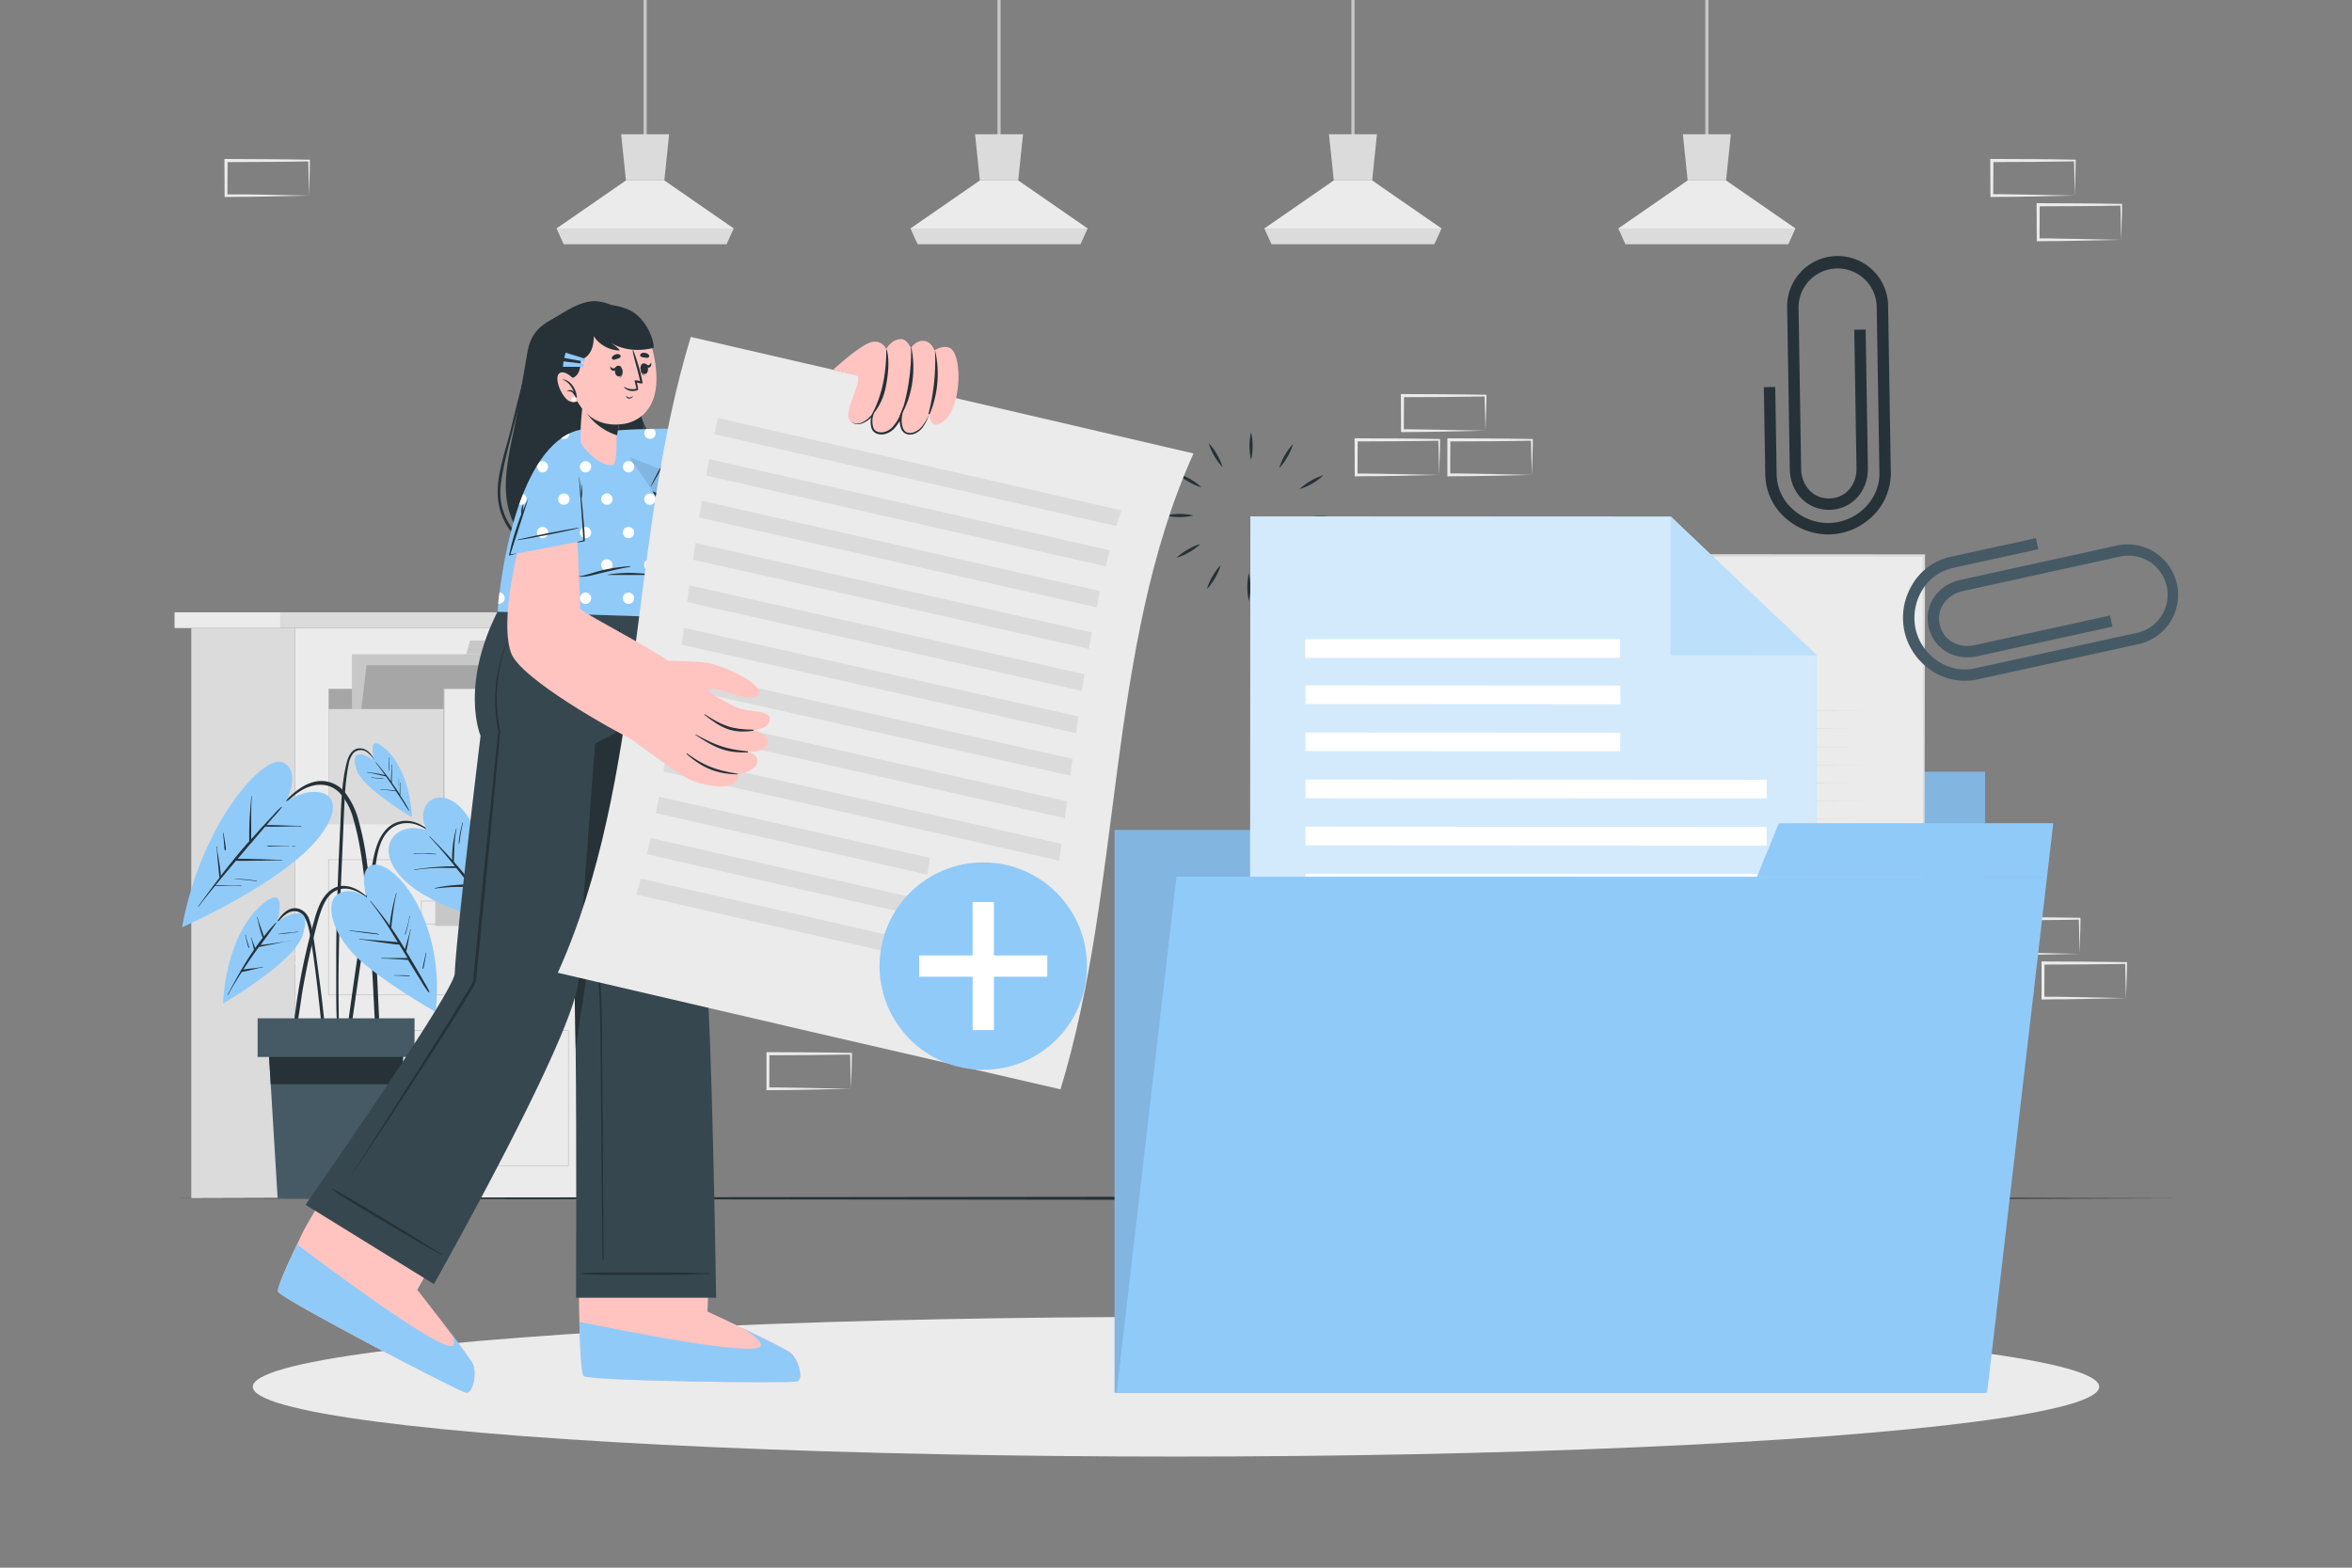 <svg xmlns="http://www.w3.org/2000/svg" viewBox="0 0 750 500"><rect x="0" y="0" width="750" height="500" fill="#808080" stroke="none"/><g id="freepik--background-complete--inject-12"><path d="M663.16,304.22,650,304.5l-6.66.11c-2.22.05-4.46,0-6.69.06h-.44v-.45L636.18,293v-.5h.5l13.24.06c4.41,0,8.83.11,13.24.16h.27V293c0,1.9-.08,3.79-.13,5.66Zm0,0-.14-5.65c0-1.86-.11-3.7-.13-5.54l.27.28c-4.41.05-8.83.16-13.24.16l-13.24.06.5-.5-.06,11.19-.44-.44c2.18,0,4.36,0,6.54.05l6.58.12Z" style="fill:#ebebeb"></path><path d="M648.39,318.33l-13.13.28-6.66.11c-2.22,0-4.46,0-6.69.06h-.45v-.45l-.05-11.19v-.5h.5l13.24.07c4.41,0,8.82.11,13.24.16h.27v.27c0,1.9-.09,3.79-.13,5.66Zm0,0-.14-5.65c0-1.86-.12-3.7-.14-5.54l.28.28c-4.42.05-8.83.16-13.24.16l-13.24.06.5-.5-.06,11.19-.44-.44c2.18,0,4.35,0,6.54.05l6.58.12Z" style="fill:#ebebeb"></path><path d="M113.32,304.22l-13.12.28-6.66.11c-2.23.05-4.47,0-6.7.06H86.4v-.45L86.34,293v-.5h.5l13.24.06c4.41,0,8.83.11,13.24.16h.28V293c0,1.9-.08,3.79-.13,5.66Zm0,0-.14-5.65c-.05-1.86-.11-3.7-.13-5.54l.27.28c-4.41.05-8.83.16-13.24.16l-13.24.06.5-.5,0,11.19-.45-.44c2.18,0,4.36,0,6.55.05L100,304Z" style="fill:#ebebeb"></path><path d="M98.55,318.33l-13.13.28-6.66.11c-2.22,0-4.46,0-6.69.06h-.44v-.45l-.05-11.19v-.5h.5l13.24.07c4.41,0,8.83.11,13.24.16h.28v.27c0,1.9-.08,3.79-.13,5.66Zm0,0-.14-5.65c0-1.86-.11-3.7-.13-5.54l.27.28c-4.41.05-8.83.16-13.24.16l-13.24.06.5-.5-.06,11.19-.44-.44c2.18,0,4.36,0,6.54.05l6.58.12Z" style="fill:#ebebeb"></path><path d="M677.93,318.33l-13.12.28-6.66.11c-2.23,0-4.47,0-6.7.06H651v-.45l0-11.19v-.5h.5l13.24.07c4.41,0,8.83.11,13.24.16h.28v.27c0,1.9-.08,3.79-.13,5.66Zm0,0-.14-5.65c0-1.86-.11-3.7-.13-5.54l.27.28c-4.41.05-8.83.16-13.24.16l-13.24.06.5-.5-.05,11.19-.45-.44c2.18,0,4.36,0,6.55.05l6.58.12Z" style="fill:#ebebeb"></path><path d="M473.69,137.37l-13.13.28-6.66.11c-2.22.05-4.46,0-6.69.06h-.45v-.45l-.05-11.19v-.5h.5l13.24.06c4.41,0,8.83.12,13.24.17H474v.27c0,1.9-.08,3.79-.13,5.65Zm0,0-.14-5.65c-.05-1.87-.12-3.71-.13-5.54l.27.27c-4.41,0-8.83.16-13.24.17l-13.24.06.5-.5-.06,11.19-.44-.45c2.18,0,4.36,0,6.54.06l6.58.11Z" style="fill:#ebebeb"></path><path d="M458.92,151.48l-13.13.28-6.66.11c-2.22,0-4.46,0-6.69.06H432v-.45l-.05-11.19v-.5h.51l13.24.06c4.41,0,8.82.12,13.24.17h.27v.27c0,1.9-.09,3.79-.13,5.65Zm0,0-.14-5.65c0-1.87-.12-3.71-.14-5.54l.28.27c-4.42.05-8.83.16-13.24.17l-13.24.06.5-.5-.06,11.19-.44-.45c2.18,0,4.35,0,6.54.06l6.58.11Z" style="fill:#ebebeb"></path><path d="M488.46,151.48l-13.12.28-6.67.11c-2.22,0-4.46,0-6.69.06h-.44v-.45l0-11.19v-.5h.5l13.24.06c4.41,0,8.83.12,13.24.17h.28v.27c0,1.9-.08,3.79-.13,5.65Zm0,0-.14-5.65c-.05-1.87-.11-3.71-.13-5.54l.27.27c-4.41.05-8.83.16-13.24.17l-13.24.06.5-.5-.05,11.19L462,151c2.18,0,4.36,0,6.55.06l6.57.11Z" style="fill:#ebebeb"></path><path d="M149.67,245.11l-13.13.28-6.66.11c-2.22,0-4.46,0-6.69.05h-.45v-.45l0-11.19v-.5h.5l13.24.06c4.41,0,8.82.11,13.24.16h.27v.27c0,1.9-.09,3.78-.13,5.65Zm0,0-.14-5.66c-.05-1.86-.12-3.7-.14-5.53l.28.27c-4.42.05-8.83.16-13.24.16l-13.24.07.5-.5-.06,11.19-.44-.45c2.18,0,4.36,0,6.54.06l6.58.11Z" style="fill:#ebebeb"></path><path d="M271.34,347.26l-13.13.28-6.66.11c-2.22.05-4.46,0-6.69.06h-.45v-.45l0-11.19v-.5h.5l13.24.07c4.41,0,8.83.11,13.24.16h.27v.27c0,1.9-.08,3.79-.13,5.66Zm0,0-.14-5.65c-.05-1.86-.11-3.71-.13-5.54l.27.28c-4.41,0-8.83.15-13.24.16l-13.24.06.5-.5-.06,11.19-.44-.44c2.18,0,4.36,0,6.54.05L258,347Z" style="fill:#ebebeb"></path><path d="M661.63,62.38l-13.13.28-6.66.11c-2.22,0-4.46,0-6.69.06h-.45v-.45l-.05-11.19v-.5h.5l13.24.06c4.41,0,8.82.12,13.24.17h.27v.27c0,1.9-.08,3.79-.13,5.65Zm0,0-.14-5.65c0-1.87-.12-3.71-.14-5.54l.28.27c-4.42,0-8.83.16-13.24.17l-13.24.06.5-.5-.06,11.19-.44-.45c2.18,0,4.36,0,6.54.06l6.58.11Z" style="fill:#ebebeb"></path><path d="M676.4,76.49l-13.13.28-6.66.11c-2.22.05-4.46,0-6.69.06h-.44v-.45l-.05-11.19v-.5h.5l13.24.06c4.41,0,8.83.12,13.24.17h.28v.27c0,1.9-.08,3.79-.13,5.65Zm0,0-.14-5.65c0-1.87-.11-3.71-.13-5.54l.27.27c-4.41.05-8.83.16-13.24.17l-13.24.06.5-.5-.06,11.19-.44-.45c2.18,0,4.36,0,6.54.06l6.58.11Z" style="fill:#ebebeb"></path><path d="M98.55,62.39l-13.13.28-6.66.11c-2.22,0-4.46,0-6.69.06h-.44v-.45L71.57,51.2v-.5h.5l13.24.07c4.41,0,8.83.11,13.24.16h.28v.27c0,1.9-.08,3.79-.13,5.66Zm0,0-.14-5.65c0-1.86-.11-3.71-.13-5.54l.27.27c-4.41.06-8.83.16-13.24.17l-13.24.06.5-.5-.06,11.19L72.07,62c2.18,0,4.36,0,6.54,0l6.58.11Z" style="fill:#ebebeb"></path><rect x="94.13" y="200.31" width="97.79" height="181.87" transform="translate(286.05 582.49) rotate(180)" style="fill:#ebebeb"></rect><rect x="89.39" y="195.29" width="107.26" height="5.02" transform="translate(286.05 395.6) rotate(180)" style="fill:#dbdbdb"></rect><rect x="55.66" y="195.29" width="33.73" height="5.02" transform="translate(145.05 395.6) rotate(180)" style="fill:#ebebeb"></rect><rect x="61" y="200.31" width="33.13" height="181.87" transform="translate(155.13 582.49) rotate(180)" style="fill:#dbdbdb"></rect><rect x="104.78" y="274.18" width="76.49" height="43.12" transform="translate(286.05 591.48) rotate(180)" style="fill:none;stroke:#c7c7c7;stroke-miterlimit:10;stroke-width:0.25px"></rect><rect x="138.79" y="286.73" width="14.94" height="8.59" transform="translate(292.53 582.05) rotate(180)" style="fill:#c7c7c7"></rect><rect x="134.38" y="287.38" width="14.94" height="7.29" transform="translate(283.7 582.05) rotate(180)" style="fill:none;stroke:#c7c7c7;stroke-miterlimit:10;stroke-width:0.25px"></rect><rect x="104.78" y="328.66" width="76.49" height="43.12" transform="translate(286.05 700.44) rotate(180)" style="fill:none;stroke:#c7c7c7;stroke-miterlimit:10;stroke-width:0.25px"></rect><rect x="138.79" y="341.21" width="14.94" height="8.59" transform="translate(292.53 691.01) rotate(180)" style="fill:#c7c7c7"></rect><rect x="134.38" y="341.86" width="14.94" height="7.29" transform="translate(283.7 691.01) rotate(180)" style="fill:none;stroke:#c7c7c7;stroke-miterlimit:10;stroke-width:0.25px"></rect><rect x="104.78" y="219.7" width="76.49" height="43.12" transform="translate(286.05 482.52) rotate(180)" style="fill:#a6a6a6"></rect><rect x="112.23" y="208.66" width="58.23" height="42.21" style="fill:#c7c7c7"></rect><polygon points="149.88 204.28 170.46 204.28 170.46 208.66 148.7 208.66 149.88 204.28" style="fill:#c7c7c7"></polygon><polygon points="112.38 250.86 170.61 250.86 175.1 212.16 116.87 212.16 112.38 250.86" style="fill:#a6a6a6"></polygon><polygon points="154.99 208.15 175.56 208.15 175.1 212.16 153.34 212.16 154.99 208.15" style="fill:#a6a6a6"></polygon><rect x="141.63" y="219.7" width="76.49" height="43.12" transform="translate(359.74 482.52) rotate(180)" style="fill:#ebebeb;stroke:#c7c7c7;stroke-miterlimit:10;stroke-width:0.25px"></rect><rect x="175.64" y="232.25" width="14.94" height="8.59" transform="translate(366.22 473.09) rotate(180)" style="fill:#c7c7c7"></rect><rect x="171.23" y="232.9" width="14.94" height="7.29" transform="translate(357.39 473.09) rotate(180)" style="fill:none;stroke:#c7c7c7;stroke-miterlimit:10;stroke-width:0.25px"></rect><rect x="104.78" y="226.16" width="36.66" height="36.66" transform="translate(246.22 488.98) rotate(180)" style="fill:#dbdbdb"></rect><line x1="205.72" y1="45.65" x2="205.72" style="fill:none;stroke:#c7c7c7;stroke-miterlimit:10"></line><polygon points="233.93 72.83 231.66 77.82 179.78 77.82 177.51 72.83 199.6 57.55 211.84 57.55 233.93 72.83" style="fill:#ebebeb"></polygon><polygon points="213.37 42.82 211.84 57.55 199.6 57.55 198.07 42.82 213.37 42.82" style="fill:#dbdbdb"></polygon><polygon points="233.92 72.84 231.65 77.82 179.77 77.82 177.51 72.84 233.92 72.84" style="fill:#dbdbdb"></polygon><line x1="318.57" y1="45.65" x2="318.57" style="fill:none;stroke:#c7c7c7;stroke-miterlimit:10"></line><polygon points="346.78 72.83 344.51 77.82 292.63 77.82 290.37 72.83 312.46 57.55 324.69 57.55 346.78 72.83" style="fill:#ebebeb"></polygon><polygon points="326.23 42.82 324.69 57.55 312.46 57.55 310.92 42.82 326.23 42.82" style="fill:#dbdbdb"></polygon><polygon points="346.78 72.84 344.51 77.82 292.63 77.82 290.37 72.84 346.78 72.84" style="fill:#dbdbdb"></polygon><line x1="431.43" y1="45.65" x2="431.43" style="fill:none;stroke:#c7c7c7;stroke-miterlimit:10"></line><polygon points="459.63 72.83 457.37 77.82 405.49 77.82 403.22 72.83 425.31 57.55 437.55 57.55 459.63 72.83" style="fill:#ebebeb"></polygon><polygon points="439.08 42.82 437.55 57.55 425.31 57.55 423.78 42.82 439.08 42.82" style="fill:#dbdbdb"></polygon><polygon points="459.63 72.84 457.36 77.82 405.48 77.82 403.22 72.84 459.63 72.84" style="fill:#dbdbdb"></polygon><line x1="544.28" y1="45.65" x2="544.28" style="fill:none;stroke:#c7c7c7;stroke-miterlimit:10"></line><polygon points="572.49 72.83 570.22 77.82 518.34 77.82 516.08 72.83 538.16 57.55 550.4 57.55 572.49 72.83" style="fill:#ebebeb"></polygon><polygon points="551.93 42.82 550.4 57.55 538.16 57.55 536.63 42.82 551.93 42.82" style="fill:#dbdbdb"></polygon><polygon points="572.49 72.84 570.22 77.82 518.34 77.82 516.08 72.84 572.49 72.84" style="fill:#dbdbdb"></polygon></g><g id="freepik--Floor--inject-12"><polygon points="54.31 382.18 134.48 381.94 214.65 381.85 375 381.68 535.35 381.85 615.52 381.94 695.69 382.18 615.52 382.43 535.35 382.51 375 382.68 214.65 382.51 134.48 382.42 54.31 382.18" style="fill:#263238"></polygon></g><g id="freepik--Shadow--inject-12"><ellipse cx="375" cy="442.29" rx="294.39" ry="22.27" style="fill:#ebebeb"></ellipse></g><g id="freepik--Plant--inject-12"><path d="M140.89,268.38c-3.6-3.53-8.25-7.79-13.76-6.27-5.17,1.43-7.16,7.08-8.08,11.79-1.2,6.07-2.13,12.2-3.09,18.31s-1.89,12.35-2.78,18.54c-.5,3.49-1,7-1.48,10.47-.25,1.74-.49,3.49-.73,5.23s-.52,3.43-.62,5.15c0,.55.84.63,1,.11.66-2.91.94-5.94,1.37-8.89L114,313.9c.86-5.9,1.76-11.8,2.65-17.7s1.81-11.8,2.75-17.7c.8-5,1.17-11.2,5.61-14.5a8.55,8.55,0,0,1,8.28-.78c2.92,1.12,5.25,3.2,7.53,5.27A.07.07,0,0,0,140.89,268.38Z" style="fill:#263238"></path><path d="M136,264.77s-7.35-2.64-11,2.73.71,19,34.22,26.73A94.64,94.64,0,0,0,151.13,264C144,248.28,131.15,254.21,136,264.77Z" style="fill:#90CAF9"></path><path d="M157.27,292a29.34,29.34,0,0,0-1.69-2.72c-.56-.86-1.13-1.72-1.7-2.58l-1.31-1.92c0-.15,0-.31.06-.47l.12-.88c.08-.62.17-1.25.26-1.88s.2-1.24.32-1.87a9.37,9.37,0,0,1,.44-2c0-.1-.14-.15-.15,0a7.29,7.29,0,0,1-.3,1.11c-.08.28-.15.56-.22.84-.17.64-.32,1.28-.46,1.92s-.25,1.18-.35,1.78c0,.28-.09.57-.13.86-.6-.86-1.2-1.7-1.83-2.53-1.78-2.34-3.66-4.6-5.61-6.8,0,0,0,0,0-.06.17-3.52.09-7,.87-10.47,0-.09-.12-.14-.14-.05a35.73,35.73,0,0,0-1.26,10c-.69-.78-1.4-1.56-2.11-2.32-1.64-1.76-3.3-3.49-5-5.18-.07-.07-.17,0-.11.11,2.83,3,5.51,6.2,8.12,9.42a59.81,59.81,0,0,0-6.13.23c-2.27.17-4.52.46-6.78.77-.1,0-.07.16,0,.15a64,64,0,0,1,6.77-.61c2.19-.09,4.36,0,6.55,0,1.41,1.75,2.81,3.52,4.18,5.29h-.31c-.51,0-1,0-1.54,0-1,0-2,.09-3,.17a46.23,46.23,0,0,0-6.19.93.08.08,0,0,0,0,.15c2.06-.23,4.12-.43,6.19-.5,1,0,2,0,3,0h1.54a2,2,0,0,0,.84-.08c.9,1.17,1.81,2.34,2.7,3.52.71.93,1.41,1.88,2.1,2.83s1.34,2,2.12,2.95C157.2,292.15,157.3,292.07,157.27,292Z" style="fill:#263238"></path><path d="M139.17,272.39a21.48,21.48,0,0,0-3.58-.18c-1.2,0-2.4,0-3.59.08a.08.08,0,1,0,0,.15c1.21-.09,2.42-.11,3.64-.09s2.34.13,3.52.1C139.2,272.44,139.21,272.39,139.17,272.39Z" style="fill:#263238"></path><path d="M149.69,275.09c.13-1.15.28-2.3.52-3.42,0-.11-.13-.15-.15,0-.17,1.13-.39,2.25-.55,3.38-.09.56-.16,1.13-.23,1.69a7.22,7.22,0,0,0-.14,1.6.1.1,0,0,0,.2,0,10.45,10.45,0,0,0,.17-1.59C149.56,276.17,149.62,275.63,149.69,275.09Z" style="fill:#263238"></path><path d="M147.48,262.41c-.29,1.11-.58,2.24-.79,3.37-.1.58-.19,1.15-.27,1.73a7.48,7.48,0,0,0-.11,1.7s.07,0,.09,0a9.65,9.65,0,0,0,.26-1.61c.08-.56.16-1.11.26-1.67.2-1.17.41-2.32.71-3.47C147.65,262.36,147.51,262.31,147.48,262.41Z" style="fill:#263238"></path><path d="M103.85,330.37c-.18-2.11-.39-4.22-.61-6.33q-.66-6.26-1.51-12.5c-.56-4.14-1.09-8.3-1.76-12.43a31,31,0,0,0-1.28-5.65,5.36,5.36,0,0,0-3.13-3.53c-3.94-1.36-6.6,2.73-8.19,5.62-.05.09.08.15.13.07,1-1.36,3.59-5.21,6.58-5,2,.12,3.62,1.54,4.59,6.56,2.41,12.5,4.58,37.88,4.83,39.54.13.87.75.84.76-.11C104.27,334.51,104,332.43,103.85,330.37Z" style="fill:#263238"></path><path d="M88.43,294s3.45-12.17-4.17-6.09C71.58,298,71.13,320.07,71.13,320.07S93.67,307,96.48,298.34C100.65,285.48,88.43,294,88.43,294Z" style="fill:#90CAF9"></path><path d="M92.7,300c-1.77.36-3.56.59-5.35.85l-2.54.36-1.72.2c1.68-2.31,3.37-4.62,5-7,.06-.09-.08-.18-.15-.11a53.91,53.91,0,0,0-3.77,4.35l-1-2.82c-.39-1.09-.8-2.18-1.08-3.3,0-.1-.17,0-.14,0,.31,1.12.52,2.26.82,3.37s.62,2.15,1,3.2c-.82,1.07-1.62,2.17-2.39,3.28-.38-1.1-.87-2.16-1.21-3.28,0-.09-.17-.05-.14,0,.4,1.24.62,2.52,1,3.76q-.78,1.14-1.53,2.28c-.91,1.41-1.77,2.84-2.61,4.28a.33.33,0,0,0-.19.34c-1.43,2.46-2.78,5-4.12,7.49,0,.08.09.16.13.07,1.34-2.49,2.83-4.92,4.38-7.3h0a3.26,3.26,0,0,1,.73-.14l.78-.17,1.74-.42c1.14-.29,2.27-.56,3.44-.76.09,0,0-.16-.05-.14-1.36.26-2.73.41-4.11.57-.65.08-1.3.16-1.95.26l-.09,0c.81-1.23,1.63-2.46,2.46-3.66s1.66-2.37,2.51-3.54c.78-.11,1.56-.31,2.33-.46l2.62-.51c1.74-.34,3.48-.74,5.23-1C92.84,300.1,92.8,300,92.7,300Z" style="fill:#263238"></path><path d="M79.15,301.17l-.3-1a20.31,20.31,0,0,1-.52-2c0-.09-.16-.05-.14,0,.14.69.31,1.38.46,2.06a14.16,14.16,0,0,0,.59,2,.14.14,0,0,0,.26-.08C79.4,301.85,79.27,301.51,79.15,301.17Z" style="fill:#263238"></path><path d="M95,297.15c-1,.16-2.07.23-3.1.32s-2.07.23-3.1.39c-.06,0-.06.09,0,.09,1-.07,2.07-.15,3.1-.29s2.06-.29,3.1-.36C95.11,297.3,95.1,297.14,95,297.15Z" style="fill:#263238"></path><path d="M120.44,315c-.4-9-1-17.9-1.87-26.82-.45-4.45-.95-8.89-1.58-13.31A95.59,95.59,0,0,0,114.43,262a25,25,0,0,0-4.29-9.08,9.75,9.75,0,0,0-8.66-3.78c-3.92.48-7.08,2.95-9.81,5.64-3.06,3-5.87,6.3-8.71,9.52q-1.08,1.22-2.13,2.46c-.07.07,0,.17.11.1,2.77-3.19,5.65-6.28,8.67-9.24,2.79-2.74,5.66-5.73,9.52-6.86a9.82,9.82,0,0,1,5.53-.13,8.88,8.88,0,0,1,3.78,2.39,19.83,19.83,0,0,1,4.26,8.29c2.41,8.23,3.27,16.87,4.16,25.37s1.53,17.3,2,26,.78,17.45,1.62,26.15c.1,1.07.24,2.14.38,3.21.09.72,1.21.72,1.15,0C121.25,333,120.84,324,120.44,315Z" style="fill:#263238"></path><path d="M91.18,255.7s5.11-9.47-.93-12.51S64,262.74,58.06,295.76c0,0,32.68-14.45,43.77-28.86S100.35,249.32,91.18,255.7Z" style="fill:#90CAF9"></path><path d="M96,263.4c-3.67,0-7.33-.28-11-.25L87,260.78a33.59,33.59,0,0,0,2.87-3.33c0-.08-.06-.19-.13-.13A27.12,27.12,0,0,0,87,260.11l-2.75,2.94c-1.4,1.52-2.77,3.06-4.15,4.61v-2.37c0-1.25,0-2.49,0-3.74,0-2.52,0-5.06.19-7.58,0-.1-.14-.09-.15,0-.17,2.53-.44,5.06-.56,7.59-.06,1.25-.09,2.49-.11,3.74,0,.64,0,1.29,0,1.93,0,.35,0,.72,0,1.08l-.65.72c-2.93,3.35-5.72,6.82-8.43,10.34,0-.19,0-.39,0-.58,0-.39-.09-.78-.13-1.17-.09-.84-.21-1.68-.34-2.52s-.24-1.57-.37-2.36a27,27,0,0,1-.43-2.67.08.08,0,1,0-.15,0,24.34,24.34,0,0,1,.31,2.69c.07.81.15,1.62.22,2.43s.15,1.62.23,2.42c0,.39.07.78.12,1.17,0,.19,0,.39.07.58a1,1,0,0,0,.15.46l-1.39,1.83c-1.85,2.45-3.67,4.93-5.49,7.41-.06.07.05.18.11.1,1.72-2.25,3.49-4.45,5.29-6.64,1.34.06,2.71,0,4.06-.06s2.83,0,4.25,0c.1,0,.09-.15,0-.15-1.42,0-2.84,0-4.25,0s-2.61,0-3.91,0c1.58-1.93,3.18-3.83,4.78-5.74l1.76-2.08a8.16,8.16,0,0,0,1.64.06h1.93l3.62-.05c2.49,0,5-.13,7.48-.13a.07.07,0,0,0,0-.15c-2.5,0-5-.14-7.49-.2-1.21,0-2.42-.08-3.63-.09l-1.93,0c-.37,0-.74,0-1.12,0q2.06-2.44,4.12-4.88A.24.24,0,0,0,80,269c1.34-1.58,2.67-3.16,4-4.72.18-.22.37-.43.56-.64,3.81.12,7.61-.13,11.41-.06A.07.07,0,0,0,96,263.4Z" style="fill:#263238"></path><path d="M94.1,269.89h-.89c-.09,0-.08.13,0,.14h.89C94.2,270,94.2,269.89,94.1,269.89Z" style="fill:#263238"></path><path d="M92.12,269.9c-1.17,0-2.35,0-3.53-.07l-1.76-.06a6.42,6.42,0,0,0-1.64,0c-.06,0,0,.1,0,.11a6.49,6.49,0,0,0,1.65.12l1.76,0c1.18,0,2.35,0,3.53,0C92.23,270.05,92.22,269.9,92.12,269.9Z" style="fill:#263238"></path><path d="M81.85,280.93a48.56,48.56,0,0,0-7.22-.65s0,.05,0,.05c2.4.23,4.8.36,7.19.75C81.91,281.09,82,280.94,81.85,280.93Z" style="fill:#263238"></path><path d="M72,270.42c0-.21,0-.42-.08-.63-.06-.48-.13-1-.21-1.42-.14-.9-.29-1.79-.46-2.68a.08.08,0,0,0-.15,0c.11.92.21,1.85.3,2.78,0,.45.07.91.11,1.36a3.7,3.7,0,0,0,.19,1.29.17.17,0,0,0,.31,0A1.73,1.73,0,0,0,72,270.42Z" style="fill:#263238"></path><path d="M120.12,243.54c-1.17-2.18-2.66-5-5.58-4.87-2.41.15-3.5,2.61-4,4.64-1.59,6.29-1.71,12.92-2,19.37-.65,13.62-1.24,27.25-1.33,40.89q0,5.67,0,11.34c0,3.85,0,7.73.27,11.58a.28.28,0,0,0,.56,0c0-3.3-.09-6.6-.1-9.9s0-6.44.06-9.65q.15-9.78.52-19.55c.24-6.48.53-12.95.8-19.42.14-3.24.27-6.47.42-9.71s.28-6.27.64-9.38c.2-1.75.45-3.5.82-5.22a7.21,7.21,0,0,1,1.51-3.49,3.3,3.3,0,0,1,4.26-.31,9.15,9.15,0,0,1,3,3.77C120,243.71,120.16,243.63,120.12,243.54Z" style="fill:#263238"></path><path d="M119.33,242.5s-2.4-8.48,2.9-4.24c8.83,7.06,9.15,22.4,9.15,22.4s-15.7-9.12-17.66-15.13C110.82,236.57,119.33,242.5,119.33,242.5Z" style="fill:#90CAF9"></path><path d="M128.07,254.37c-.14-.23-.29-.46-.44-.69a4.45,4.45,0,0,0,0-.73c0-.36,0-.73,0-1.09,0-.72,0-1.43.08-2.15,0-.09-.15-.09-.15,0q-.06,1-.09,2.1l0,1.06c0,.14,0,.29,0,.45-.62-1-1.25-1.9-1.91-2.84l-.58-.8a16.94,16.94,0,0,1,0-2.76c0-1,0-2,.06-3,0-.09-.15-.09-.15,0,0,1-.08,2-.13,3.07a20,20,0,0,0-.06,2.19c-1.52-2.06-3.12-4.05-4.75-6-.06-.06-.17,0-.12.1,1,1.27,2,2.58,2.92,3.91-1.85-.43-3.72-.68-5.6-.95-.1,0-.13.13,0,.14,2,.3,3.94.8,5.9,1.24h0c.75,1.06,1.5,2.12,2.24,3.19.3.43.59.88.89,1.31H126l-.61-.08c-.43-.05-.87-.09-1.31-.12-.9-.07-1.81-.12-2.71-.17-.1,0-.1.15,0,.15.89,0,1.78.09,2.67.18l1.4.17.62.08.18,0c.5.75,1,1.49,1.51,2.23.88,1.31,1.67,2.71,2.62,4a.07.07,0,0,0,.12-.08A40.52,40.52,0,0,0,128.07,254.37Z" style="fill:#263238"></path><path d="M124.16,244.8c0-.33,0-.66,0-1a16.08,16.08,0,0,1,.08-2.08c0-.11-.14-.12-.15,0,0,.68-.07,1.37-.1,2.05,0,.35,0,.69,0,1v.48a1.34,1.34,0,0,0,0,.49.07.07,0,0,0,.13,0,1.78,1.78,0,0,0,0-.46C124.17,245.14,124.16,245,124.16,244.8Z" style="fill:#263238"></path><path d="M122.22,248.31c-.58-.1-1.18-.13-1.77-.18s-1.29-.11-1.94-.2a.08.08,0,1,0,0,.15c1.24.08,2.47.3,3.71.35A.06.06,0,0,0,122.22,248.31Z" style="fill:#263238"></path><path d="M127.16,248.36c0,.06,0,.25,0,.33v.86c0,.2,0,.4,0,.6a1.25,1.25,0,0,0,0,.51s0,0,.06,0a.48.48,0,0,0,0-.24v-1.74c0-.08,0-.25,0-.32S127.05,248.22,127.16,248.36Z" style="fill:#263238"></path><path d="M120.48,288.76c-3.3-2.47-6.27-6-10.71-6.21-3.67-.15-6.23,2.61-7.7,5.69a31.4,31.4,0,0,0-1.8,5.06c-.66,2.32-1.29,4.65-1.87,7-1.15,4.61-2.14,9.25-2.94,13.93-.45,2.61-.86,5.23-1.19,7.85a64,64,0,0,0-.77,8,.42.42,0,0,0,.82.09c.44-2.2.63-4.46,1-6.68s.67-4.46,1-6.69c.76-4.44,1.63-8.88,2.63-13.27,1-4.16,1.88-8.38,3.22-12.42,1-2.9,2.5-6.29,5.64-7.33,4.76-1.59,9.09,2.45,12.58,5.06C120.45,288.93,120.56,288.82,120.48,288.76Z" style="fill:#263238"></path><path d="M117.06,286.39s-3-8.69,1.36-10.39c6.6-2.56,23.87,16.89,20.49,46.7,0,0-13.34-7.35-23.2-15.62s-12.37-19.07-8-21.87S117.06,286.39,117.06,286.39Z" style="fill:#90CAF9"></path><path d="M136.92,316.31a23.53,23.53,0,0,0-1.61-3c-.56-1-1.13-2-1.72-3-1.15-2-2.29-3.93-3.46-5.87-.19-.32-.39-.63-.58-.94,0-.12,0-.24.07-.35.07-.29.13-.58.2-.87.14-.64.26-1.3.38-2,.24-1.27.46-2.56.8-3.82,0-.09-.13-.12-.15,0-.27,1.27-.67,2.53-1,3.77-.18.62-.38,1.23-.54,1.85-.06.21-.11.43-.17.64-1.42-2.33-2.86-4.64-4.42-6.88a3.26,3.26,0,0,0,.16-.95c0-.44.1-.87.15-1.31.11-1,.23-2,.37-2.94a55.62,55.62,0,0,1,1.05-5.71c0-.09-.13-.12-.15,0-.48,1.87-1,3.75-1.35,5.65-.18.94-.34,1.87-.47,2.81-.06.48-.11.95-.16,1.42,0,.14,0,.28,0,.43-.48-.68-1-1.35-1.46-2-1.53-2-3.1-4-4.7-5.92-.06-.07-.18,0-.12.09a105,105,0,0,1,7.5,11c.44.7.87,1.4,1.3,2.11l-.43-.06c-.56-.07-1.12-.1-1.68-.16l-3.37-.29c-2.25-.18-4.5-.31-6.75-.55-.09,0-.12.13,0,.14,2.27.26,4.53.63,6.8.95,1.11.16,2.22.31,3.34.45a12.65,12.65,0,0,0,2.57.26l2.65,4.31a5.88,5.88,0,0,0-.6,0H126c-1.45,0-2.89,0-4.34,0-.1,0-.08.15,0,.15,1.47,0,2.93.09,4.4.17l2.08.12,1,.08a2,2,0,0,0,.92,0c.75,1.22,1.51,2.44,2.25,3.66s1.39,2.25,2.11,3.37a26,26,0,0,0,2.26,3.39C136.83,316.45,137,316.4,136.92,316.31Z" style="fill:#263238"></path><path d="M130.56,292.22a20.94,20.94,0,0,1-.6,2.83c-.24,1-.53,1.93-.84,2.87a.1.1,0,1,0,.18.06c.3-.94.56-1.89.79-2.84s.38-1.94.62-2.89C130.73,292.15,130.57,292.12,130.56,292.22Z" style="fill:#263238"></path><path d="M120.75,298a1.09,1.09,0,0,0-.72-.27l-1.26-.17c-.78-.11-1.57-.19-2.35-.29-1.62-.19-3.25-.34-4.88-.55-.09,0-.12.14,0,.15,1.53.19,3.06.42,4.59.62l2.25.29,1.08.12a4.24,4.24,0,0,1,1.24.21C120.75,298.19,120.81,298.09,120.75,298Z" style="fill:#263238"></path><path d="M130.53,311.15c-.76-.07-1.54-.09-2.31-.12l-1.16,0-.56,0a3.54,3.54,0,0,1-.73,0c-.11,0-.12.17,0,.15a3.11,3.11,0,0,1,.68,0l.6,0,1.17.07c.76,0,1.54.09,2.31.09A.08.08,0,0,0,130.53,311.15Z" style="fill:#263238"></path><path d="M135.24,307.81c.09-.43.17-.87.25-1.31.16-.86.31-1.72.47-2.57a.08.08,0,0,0-.15,0c-.19.84-.37,1.67-.56,2.51-.1.42-.19.84-.28,1.26l-.12.58a1.57,1.57,0,0,0-.07.61c0,.07.12.13.17.06A3.2,3.2,0,0,0,135.24,307.81Z" style="fill:#263238"></path><polygon points="128.75 333.5 128.01 345.82 125.82 382.18 88.53 382.18 86.33 345.82 85.59 333.5 128.75 333.5" style="fill:#455a64"></polygon><polygon points="128.75 333.5 128.01 345.82 86.33 345.82 85.59 333.5 128.75 333.5" style="fill:#263238"></polygon><rect x="82.15" y="324.78" width="50.04" height="12.33" style="fill:#455a64"></rect></g><g id="freepik--Folder--inject-12"><rect x="355.41" y="264.72" width="277.6" height="179.48" style="fill:#90CAF9"></rect><polygon points="545.53 246.13 633.01 246.13 633.01 264.72 540.5 264.72 545.53 246.13" style="fill:#90CAF9"></polygon><g style="opacity:0.1"><rect x="355.41" y="264.72" width="277.6" height="179.48"></rect><polygon points="545.53 246.13 633.01 246.13 633.01 264.72 540.5 264.72 545.53 246.13"></polygon></g><path d="M398.93,146.7a19.51,19.51,0,0,1,0-8.82,17,17,0,0,1,.5,4.41A17.45,17.45,0,0,1,398.93,146.7Z" style="fill:#263238"></path><path d="M407.91,149.29a17.42,17.42,0,0,1,1.77-4.07,17.13,17.13,0,0,1,2.63-3.57,17,17,0,0,1-1.77,4.07A17.29,17.29,0,0,1,407.91,149.29Z" style="fill:#263238"></path><path d="M414.4,156a17.38,17.38,0,0,1,3.56-2.64A17.88,17.88,0,0,1,422,151.6,19.55,19.55,0,0,1,414.4,156Z" style="fill:#263238"></path><path d="M416.65,165.09a17.79,17.79,0,0,1,4.4-.5,17,17,0,0,1,4.41.5,17.85,17.85,0,0,1-4.4.5A17.46,17.46,0,0,1,416.65,165.09Z" style="fill:#263238"></path><path d="M414.06,174.08a17.4,17.4,0,0,1,4.07,1.76,17.72,17.72,0,0,1,3.57,2.64,19.78,19.78,0,0,1-7.64-4.4Z" style="fill:#263238"></path><path d="M407.33,180.56a17.82,17.82,0,0,1,2.64,3.57,17.35,17.35,0,0,1,1.77,4.06,19.51,19.51,0,0,1-4.41-7.63Z" style="fill:#263238"></path><path d="M398.25,182.81a19.51,19.51,0,0,1,0,8.82,17,17,0,0,1-.5-4.41A17.45,17.45,0,0,1,398.25,182.81Z" style="fill:#263238"></path><path d="M389.27,180.22a17.42,17.42,0,0,1-1.77,4.07,17.09,17.09,0,0,1-2.63,3.58,17.5,17.5,0,0,1,1.77-4.08A18.05,18.05,0,0,1,389.27,180.22Z" style="fill:#263238"></path><path d="M382.79,173.49a17.72,17.72,0,0,1-3.57,2.64,17,17,0,0,1-4.07,1.78,19.83,19.83,0,0,1,7.64-4.42Z" style="fill:#263238"></path><path d="M380.54,164.42a17.93,17.93,0,0,1-4.41.5,17.45,17.45,0,0,1-4.41-.49,17.47,17.47,0,0,1,4.41-.51A17.93,17.93,0,0,1,380.54,164.42Z" style="fill:#263238"></path><path d="M383.12,155.44a17.61,17.61,0,0,1-4.07-1.77,18.05,18.05,0,0,1-3.57-2.63,17.4,17.4,0,0,1,4.07,1.76A17.17,17.17,0,0,1,383.12,155.44Z" style="fill:#263238"></path><path d="M389.86,149a17.38,17.38,0,0,1-2.64-3.56,17,17,0,0,1-1.78-4.07,17.17,17.17,0,0,1,2.64,3.57A17.8,17.8,0,0,1,389.86,149Z" style="fill:#263238"></path><rect x="432.93" y="177.18" width="180.55" height="231.76" style="fill:#ebebeb"></rect><path d="M613.47,408.94l-180.54.32h-.32v-.32l-.17-231.76v-.49h.49l180.54.11h.38v.38Zm0,0-.37-231.76.37.37-180.54.12.49-.49-.18,231.76-.31-.31Z" style="fill:#dbdbdb"></path><polygon points="452.68 226.71 523.2 226.53 593.72 226.71 523.2 226.89 452.68 226.71" style="fill:#c7c7c7"></polygon><polygon points="452.68 232.46 523.2 232.28 593.72 232.46 523.2 232.64 452.68 232.46" style="fill:#c7c7c7"></polygon><polygon points="452.68 238.22 523.2 238.04 593.72 238.22 523.2 238.39 452.68 238.22" style="fill:#c7c7c7"></polygon><polygon points="452.68 243.97 523.2 243.79 593.72 243.97 523.2 244.15 452.68 243.97" style="fill:#c7c7c7"></polygon><polygon points="452.68 249.72 523.2 249.54 593.72 249.72 523.2 249.9 452.68 249.72" style="fill:#c7c7c7"></polygon><polygon points="452.68 255.47 523.2 255.29 593.72 255.47 523.2 255.65 452.68 255.47" style="fill:#c7c7c7"></polygon><polygon points="452.68 261.22 523.2 261.04 593.72 261.22 523.2 261.4 452.68 261.22" style="fill:#c7c7c7"></polygon><polygon points="452.68 266.97 523.2 266.8 593.72 266.97 523.2 267.15 452.68 266.97" style="fill:#c7c7c7"></polygon><polygon points="452.68 272.73 523.2 272.55 593.72 272.73 523.2 272.9 452.68 272.73" style="fill:#c7c7c7"></polygon><polygon points="452.68 278.48 523.2 278.3 593.72 278.48 523.2 278.65 452.68 278.48" style="fill:#c7c7c7"></polygon><polygon points="452.68 284.23 523.2 284.05 593.72 284.23 523.2 284.41 452.68 284.23" style="fill:#c7c7c7"></polygon><polygon points="452.68 289.98 523.2 289.8 593.72 289.98 523.2 290.16 452.68 289.98" style="fill:#c7c7c7"></polygon><polygon points="452.68 295.73 523.2 295.55 593.72 295.73 523.2 295.91 452.68 295.73" style="fill:#c7c7c7"></polygon><polygon points="452.68 301.48 523.2 301.31 593.72 301.48 523.2 301.66 452.68 301.48" style="fill:#c7c7c7"></polygon><polygon points="452.68 307.23 523.2 307.06 593.72 307.23 523.2 307.41 452.68 307.23" style="fill:#c7c7c7"></polygon><rect x="467.59" y="289.8" width="10.7" height="24.14" style="fill:#90CAF9"></rect><rect x="487.43" y="276.93" width="10.7" height="37.01" style="fill:#90CAF9"></rect><rect x="507.27" y="262.51" width="10.7" height="51.43" style="fill:#90CAF9"></rect><rect x="527.12" y="256.32" width="10.7" height="57.62" style="fill:#90CAF9"></rect><rect x="546.96" y="245.29" width="10.7" height="68.65" style="fill:#90CAF9"></rect><rect x="566.8" y="234.39" width="10.7" height="79.55" style="fill:#90CAF9"></rect><path d="M456.5,222.68l.28,22.81.19,22.82c.13,15.21.17,30.42.2,45.63l-.67-.66,34.31,0,34.3.08,34.31.22,34.3.39-34.3.39-34.31.22-34.3.08-34.31,0h-.66v-.66c0-15.21.06-30.42.19-45.63l.2-22.82Z" style="fill:#c7c7c7"></path><rect x="467.59" y="318.76" width="10.7" height="0.97" style="fill:#c7c7c7"></rect><rect x="487.43" y="318.76" width="10.7" height="0.97" style="fill:#c7c7c7"></rect><rect x="507.27" y="318.76" width="10.7" height="0.97" style="fill:#c7c7c7"></rect><rect x="527.12" y="318.76" width="10.7" height="0.97" style="fill:#c7c7c7"></rect><rect x="546.96" y="318.76" width="10.7" height="0.97" style="fill:#c7c7c7"></rect><rect x="566.8" y="318.76" width="10.7" height="0.97" style="fill:#c7c7c7"></rect><path d="M468.8,292.85a129.4,129.4,0,0,0,15.62-1.19,153.52,153.52,0,0,0,15.39-2.77,133.15,133.15,0,0,0,29.39-10.35,104.57,104.57,0,0,0,25.67-17.49l1.45-1.31,1.37-1.39,2.73-2.79c1.68-2,3.49-3.86,5-6a106.41,106.41,0,0,0,8.76-13l.09,0a93.32,93.32,0,0,1-18.59,25.27,92,92,0,0,1-12.22,10,104.32,104.32,0,0,1-13.61,8,133,133,0,0,1-61.07,13Z" style="fill:#263238"></path><polygon points="577.23 244.06 575.75 244.43 573.93 237.13 566.78 239.48 566.31 238.03 575.01 235.17 577.23 244.06" style="fill:#263238"></polygon><rect x="449.66" y="349.82" width="147.08" height="5.95" transform="translate(1046.4 705.6) rotate(180)" style="fill:#dbdbdb"></rect><rect x="449.66" y="364.84" width="82.8" height="5.95" transform="translate(982.13 735.64) rotate(180)" style="fill:#dbdbdb"></rect><rect x="481.8" y="202.79" width="82.8" height="5.95" transform="translate(1046.4 411.53) rotate(180)" style="fill:#dbdbdb"></rect><polygon points="579.14 396.54 398.59 396.45 398.71 164.69 532.76 164.76 579.23 208.94 579.14 396.54" style="fill:#90CAF9"></polygon><polygon points="579.14 396.54 398.59 396.45 398.71 164.69 532.76 164.76 579.23 208.94 579.14 396.54" style="fill:#fff;opacity:0.6"></polygon><polygon points="532.76 164.76 579.23 208.94 532.74 208.92 532.76 164.76" style="fill:#90CAF9"></polygon><polygon points="532.76 164.76 579.23 208.94 532.74 208.92 532.76 164.76" style="fill:#fff;opacity:0.4"></polygon><rect x="416.3" y="203.61" width="100.38" height="5.95" transform="matrix(-1, 0, 0, -1, 932.88, 413.41)" style="fill:#fff"></rect><rect x="416.29" y="218.63" width="100.38" height="5.95" transform="translate(932.86 443.45) rotate(-179.97)" style="fill:#fff"></rect><rect x="416.29" y="233.65" width="100.38" height="5.95" transform="translate(932.83 473.49) rotate(-179.97)" style="fill:#fff"></rect><rect x="416.28" y="248.69" width="147.08" height="5.95" transform="translate(979.5 503.57) rotate(-179.97)" style="fill:#fff"></rect><rect x="416.27" y="263.71" width="147.08" height="5.95" transform="translate(979.48 533.62) rotate(-179.97)" style="fill:#fff"></rect><rect x="416.26" y="278.73" width="147.08" height="5.95" transform="translate(979.46 563.66) rotate(-179.97)" style="fill:#fff"></rect><rect x="416.26" y="293.75" width="147.08" height="5.95" transform="translate(979.44 593.7) rotate(-179.97)" style="fill:#fff"></rect><rect x="416.25" y="308.77" width="147.08" height="5.95" transform="translate(979.41 623.74) rotate(-179.97)" style="fill:#fff"></rect><rect x="416.24" y="323.79" width="147.08" height="5.95" transform="translate(979.39 653.79) rotate(-179.97)" style="fill:#fff"></rect><rect x="416.23" y="338.81" width="147.08" height="5.95" transform="translate(979.37 683.83) rotate(-179.97)" style="fill:#fff"></rect><rect x="416.22" y="353.84" width="147.08" height="5.95" transform="translate(979.34 713.87) rotate(-179.97)" style="fill:#fff"></rect><rect x="416.22" y="368.86" width="147.08" height="5.95" transform="translate(979.32 743.91) rotate(-179.97)" style="fill:#fff"></rect><polygon points="356.06 444.2 633.66 444.2 652.76 279.61 375.16 279.61 356.06 444.2" style="fill:#90CAF9"></polygon><polygon points="567.25 262.56 654.74 262.56 652.76 279.61 560.25 279.61 567.25 262.56" style="fill:#90CAF9"></polygon></g><g id="freepik--Clips--inject-12"><path d="M613.61,212.09a20.27,20.27,0,0,1-6.34-10.78,20.54,20.54,0,0,1,2.5-14.84,18.77,18.77,0,0,1,12.07-8.84l27.36-6,.77,3.54-27.35,6a15.15,15.15,0,0,0-9.74,7.16,17,17,0,0,0-2.06,12.2c1.9,8.67,10.51,14.47,18.8,12.66l51.8-11.34a12.46,12.46,0,0,0-5.33-24.35l-50.1,11a10.09,10.09,0,0,0-6.13,3.9,8.35,8.35,0,0,0-1.32,6.77c1.1,5,5.81,7.76,11.22,6.58l43.08-9.43.78,3.55-43.08,9.42c-7.35,1.61-14-2.41-15.55-9.35s2.88-13.38,10.22-15l50.11-11a16.1,16.1,0,0,1,6.88,31.45l-51.8,11.34A19.22,19.22,0,0,1,613.61,212.09Z" style="fill:#455a64"></path><path d="M595.06,166.37a20.28,20.28,0,0,1-11.82,4.08,20.55,20.55,0,0,1-14.06-5.39,18.72,18.72,0,0,1-6.27-13.58l-.46-28,3.63-.06.46,28a15.08,15.08,0,0,0,5.09,10.95,16.86,16.86,0,0,0,11.55,4.44c8.88-.15,16.27-7.44,16.13-15.93l-.87-53a12.46,12.46,0,0,0-24.92.4l.83,51.29a10.06,10.06,0,0,0,2.61,6.77,8.33,8.33,0,0,0,6.37,2.63c5.12-.08,8.76-4.16,8.67-9.69l-.72-44.1,3.64-.06.71,44.1c.13,7.51-5.14,13.27-12.24,13.38s-12.54-5.46-12.67-13l-.83-51.28a16.1,16.1,0,1,1,32.19-.52l.86,53A19.2,19.2,0,0,1,595.06,166.37Z" style="fill:#263238"></path></g><g id="freepik--Character--inject-12"><path d="M164.86,131.94c-1.72,9.88-5.44,21.44-2.43,31.39,2.37,7.79,8.68,13.63,15.46,17.73,14.92,9,36.93,12.75,50-1.53,5.22-5.71,7.64-18.67.92-24.38-3.46-2.93-7.87-4.07-12-5.76a18.3,18.3,0,0,1-11-11.45c-3.78-10.83-1.81-18.17-1.38-29.31a7.93,7.93,0,0,0-2-6.12,14.07,14.07,0,0,0-6.07-4.46,14,14,0,0,0-6.55-2c-4.95-.12-10.21,3.79-14.34,6.11s-6.32,5.09-7.22,9.85C167.07,118.66,166,125.31,164.86,131.94Z" style="fill:#263238"></path><path d="M163,136.46c2.16-9,4.48-17.84,6.75-26.76,0-.06.1,0,.09,0-1.65,7.39-3.21,14.8-5,22.18-1.72,7.22-4,14.53-5.06,21.89-2.42,16.5,13.73,25.4,27.9,26.39.65,0,.5,1.06-.15,1-12.41-1.26-26.64-7.37-28.66-21.29C157.84,152.27,161.27,143.78,163,136.46Z" style="fill:#263238"></path><path d="M203.77,107.66a.14.14,0,0,1,.28,0c-.75,9.15-2.48,19.75,1.69,28.34a23.29,23.29,0,0,0,9.43,10.05c3.24,1.83,6.85,2.41,10.33,3.57,13.62,4.52,11.35,23.4.26,29.46-.23.13-.46-.27-.23-.41,7.87-4.78,11.54-14.83,6.69-23.16-3.9-6.7-13.13-5.91-19.08-10C200.8,137,201.81,120.84,203.77,107.66Z" style="fill:#263238"></path><path d="M254.2,440.58c-2.23.72-65.59-.1-68-1.67-.92-.58-1.34-9.82-1.53-21v-.35c0-2.3-.07-4.67-.07-7.08,0-.33,0-.66,0-1-.09-16.13.17-32.87.17-32.87l42.39.42-1.28,32.57,0,1.29-.25,6.74,0,.69s24.12,11.16,26.57,13.16S256.42,439.87,254.2,440.58Z" style="fill: rgb(255, 196, 192);"></path><path d="M235.16,422.66c-.17,0-.26-.09-.27-.14Z" style="fill:#90CAF9"></path><path d="M254.19,440.58c-2.22.72-65.58-.1-68-1.67-.81-.51-1.24-7.87-1.45-17.35,11.61,2.42,56.61,11.52,57.84,7.68.49-1.52-3.36-4.13-5.8-5.61,6.65,3.17,14,6.8,15.32,7.86C254.54,433.48,256.42,439.87,254.19,440.58Z" style="fill:#90CAF9"></path><path d="M171.76,194.08s9.52,107.08,11.07,115.25c.36,1.86.58,12,.73,25,.33,28.38.13,79.58.13,79.58h44.67s-1.33-88.7-3.31-105-14.61-114.79-14.61-114.79Z" style="fill:#37474f"></path><path d="M226.34,406.11c-7-.14-5-.2-11.94-.27-3.41,0-25.83-.22-29,.3a.08.08,0,0,0,0,.15c3.18.52,25.6.33,29,.3,7-.07,5-.13,11.94-.27A.11.11,0,0,0,226.34,406.11Z" style="fill:#263238"></path><path d="M192.18,355.41,192,336c0-6.27,0-12.55-.33-18.82-.61-12.7-3.18-25.18-5-37.73s-3.35-25.15-4.74-37.77c-1.55-14.15-2.92-28.32-4.38-42.48,0-.1-.16-.1-.15,0,2.11,25.29,4.46,50.57,8,75.7q1.31,9.38,2.85,18.72c1,6.3,2.08,12.61,2.58,19s.56,12.5.63,18.75q.09,9.72.19,19.43c.14,14.38.28,36.51.42,50.9,0,.27.43.26.43,0C192.37,388.82,192.27,368.24,192.18,355.41Z" style="fill:#263238"></path><path d="M162.35,194.08s18.93,107.08,20.48,115.25c.36,1.86.58,12,.73,25v0l21.28-140.28Z" style="fill:#263238"></path><path d="M148.56,444.18c-2.3-.36-58.47-29.71-59.89-32.19-.56-.93,3.24-9.36,8.12-19.42l.16-.32c1-2.07,21.06-35.89,21.06-35.89l34.54,20.28-19.16,34.15-.33.6s16.47,20.86,17.75,23.74S150.87,444.56,148.56,444.18Z" style="fill: rgb(255, 196, 192);"></path><path d="M148.56,444.18c-2.31-.36-58.46-29.71-59.89-32.19-.48-.79,2.22-7.07,6.06-15.14,8,6.09,46.92,35.28,49.76,32.25.6-.65.15-2.16-.64-3.78,3.41,4.5,6.44,8.63,7,9.81C152.08,438,150.87,444.55,148.56,444.18Z" style="fill:#90CAF9"></path><path d="M138.36,409.54,97.43,384.25s47.35-67.76,47.58-73.78c.33-9,4.62-45.88,8.23-75.78,0,0-6.84-16.19,5.95-40.64h51.29s-3.44,23.27-9.33,38a68.28,68.28,0,0,0-11.4,5.21s-5.1,66.67-5.29,75C184.08,328.7,138.36,409.54,138.36,409.54Z" style="fill:#37474f"></path><path d="M140.87,400.09c-5.91-3.7-4.16-2.72-10.11-6.36-2.91-1.78-22-13.46-25-14.64a.07.07,0,0,0-.07.12c2.46,2.09,21.8,13.43,24.74,15.15,6,3.53,4.33,2.45,10.38,5.9A.1.1,0,0,0,140.87,400.09Z" style="fill:#263238"></path><path d="M203.1,231.06a84.74,84.74,0,0,0-13.35,6.22.15.15,0,0,0,.13.27c4.49-1.93,9.08-3.78,13.46-6A.3.3,0,0,0,203.1,231.06Z" style="fill:#263238"></path><path d="M196.82,223.63c.44-2.68.8-5.36,1-8.07a73.66,73.66,0,0,0-.16-15.14.13.13,0,0,0-.26,0,139.18,139.18,0,0,1-1.23,20.91c-.5,3.32-2.18,8.34,1.31,8.85s5.84-7.87,6.27-10.17a76.42,76.42,0,0,0,.75-19.81c0-.16-.29-.19-.28,0,0,5.34-.31,10-.76,15-.21,2.31-2.07,15.12-6.09,14.18-.67-.15-1-.82-1.12-1.83a16.1,16.1,0,0,1,.54-3.93" style="fill:#263238"></path><path d="M197.51,229.74a22.33,22.33,0,0,0-.9,2.65,5.86,5.86,0,0,0-.38,2.18.16.16,0,0,0,.28.06,7.6,7.6,0,0,0,.93-2.12c.31-.82.63-1.64.91-2.47A.45.45,0,0,0,197.51,229.74Z" style="fill:#263238"></path><path d="M165.22,197.28a46.89,46.89,0,0,0-3.85,8.44,51.73,51.73,0,0,0-2.28,9c-.29,1.52-.39,3.06-.56,4.59s-.19,3.09-.1,4.63a48.74,48.74,0,0,0,1.07,9.17v.1q-1.77,19.4-3.68,38.78T152,310.76l-.13,1.21-.06.61a1.74,1.74,0,0,1-.13.65,21.33,21.33,0,0,1-1.17,2.25c-.82,1.41-1.67,2.8-2.52,4.18q-2.55,4.15-5.17,8.26c-3.48,5.48-7,10.92-10.57,16.36-7.07,10.89-14.27,21.7-21.48,32.5l20.93-32.86,10.39-16.46q2.6-4.12,5.14-8.26c.84-1.39,1.68-2.78,2.49-4.18.38-.68.82-1.44,1.08-2a1.47,1.47,0,0,0,.1-.53l.06-.61.12-1.21q1.84-19.38,3.82-38.75t4-38.73v.09a48.44,48.44,0,0,1-1-9.29c-.07-1.56.08-3.12.16-4.67s.33-3.1.66-4.63a52.6,52.6,0,0,1,2.47-9A47.86,47.86,0,0,1,165.22,197.28Z" style="fill:#263238"></path><path d="M190,147.7c7.63,4.11,43,15,55.52,14.5,11.71-.43,37.4-14.25,38.61-18,1.16-3.55-5.37-25.42-9.21-24.31s-26.71,17.68-31.74,18.35c-3,.39-31.25-.53-45.73,0C184.3,138.7,179.44,142,190,147.7Z" style="fill: rgb(255, 196, 192);"></path><path d="M211,157.72l11.41-21s-26.27-.41-34,1.65c-8.73,2.32-5.64,6.28,1.75,10.65S211,157.72,211,157.72Z" style="fill:#90CAF9"></path><path d="M195.31,138.22a1.8,1.8,0,1,1-3.6,0,1.33,1.33,0,0,1,.07-.45c1-.14,2.14-.26,3.33-.36A1.7,1.7,0,0,1,195.31,138.22Zm10.76-1.37h0a1.8,1.8,0,1,0,3,1.37,1.76,1.76,0,0,0-.72-1.43h0Zm15.86-.12h-2a1.78,1.78,0,0,0-.82,1.5,1.8,1.8,0,0,0,1.5,1.78l1.62-3A1.19,1.19,0,0,0,221.93,136.73Zm-34.74,10.44c.28.19.54.39.84.56A1.69,1.69,0,0,0,187.19,147.17Zm13.17-.09a1.8,1.8,0,1,0,1.81,1.8A1.81,1.81,0,0,0,200.36,147.08Zm13.71,0a1.8,1.8,0,1,0,1.8,1.8A1.8,1.8,0,0,0,214.07,147.08Z" style="fill:#fff"></path><path d="M217.06,137.66c-.51.67-4.17,7.15-4.93,8.58s-3.95,7.23-4.62,8.77c0,.06.06.12.1.06.94-1.38,4.17-7.23,5-8.66s4.29-7.94,4.57-8.7C217.18,137.64,217.09,137.62,217.06,137.66Z" style="fill:#263238"></path><path d="M214.54,151.18,211,157.72s-13.48-4.31-20.87-8.68c-6.16-3.65-9.33-7-5.16-9.36Z" style="opacity:0.1"></path><path d="M209.51,184.68l1.55,12.09-52.41-1.65s2.65-38.63,17.75-53.2c7.56-7.28,15.85-6.21,20.85-.51,1.26,1.45,16.12,20.86,17.32,29.06C215.62,177.7,209.51,184.68,209.51,184.68Z" style="fill:#90CAF9"></path><path d="M181.61,138.22a1.81,1.81,0,0,1-1.8,1.81,1.7,1.7,0,0,1-.86-.23A16.45,16.45,0,0,1,181.61,138.22Zm10.22-.63a1.68,1.68,0,0,0-.12.63,1.81,1.81,0,0,0,1.8,1.81,1.74,1.74,0,0,0,1.44-.74A12.65,12.65,0,0,0,191.83,137.59Zm-25,19.94c-.45,1.11-.87,2.24-1.26,3.37a1.56,1.56,0,0,0,.57.1,1.8,1.8,0,0,0,1.8-1.81A1.78,1.78,0,0,0,166.79,157.53Zm13-.14a1.81,1.81,0,1,0,1.8,1.8A1.81,1.81,0,0,0,179.81,157.39Zm13.7,0a1.81,1.81,0,1,0,1.8,1.8A1.81,1.81,0,0,0,193.51,157.39Zm13.71,0a1.81,1.81,0,1,0,1.8,1.8A1.8,1.8,0,0,0,207.22,157.39ZM173,147.08a1.72,1.72,0,0,0-1,.31l0,0c-.26.38-.5.75-.74,1.15a0,0,0,0,0,0,0,1.53,1.53,0,0,0,0,.3,1.8,1.8,0,1,0,1.8-1.8Zm13.71,0a1.8,1.8,0,1,0,1.8,1.8A1.8,1.8,0,0,0,186.66,147.08Zm13.7,0a1.8,1.8,0,1,0,1.81,1.8A1.81,1.81,0,0,0,200.36,147.08ZM166.1,178.36a1.81,1.81,0,1,0,1.8,1.81A1.81,1.81,0,0,0,166.1,178.36Zm13.71,0a1.81,1.81,0,1,0,1.8,1.81A1.81,1.81,0,0,0,179.81,178.36Zm13.7,0a1.81,1.81,0,1,0,1.8,1.81A1.81,1.81,0,0,0,193.51,178.36Zm13.71,0a1.81,1.81,0,1,0,1.8,1.81A1.8,1.8,0,0,0,207.22,178.36ZM173,168.05a1.8,1.8,0,1,0,1.81,1.8A1.81,1.81,0,0,0,173,168.05Zm13.71,0a1.8,1.8,0,1,0,1.8,1.8A1.8,1.8,0,0,0,186.66,168.05Zm13.7,0a1.8,1.8,0,1,0,1.81,1.8A1.81,1.81,0,0,0,200.36,168.05Zm14.21,2.42a14.29,14.29,0,0,0-.62-2.41,1.8,1.8,0,0,0,.12,3.59,1.73,1.73,0,0,0,.6-.11C214.65,171.19,214.62,170.83,214.57,170.47ZM159.28,189c-.18,1.4-.31,2.6-.41,3.56h0a1.58,1.58,0,0,0,.38,0,1.81,1.81,0,0,0,0-3.61ZM173,189a1.81,1.81,0,1,0,1.81,1.8A1.81,1.81,0,0,0,173,189Zm13.71,0a1.81,1.81,0,1,0,1.8,1.8A1.8,1.8,0,0,0,186.66,189Zm13.7,0a1.81,1.81,0,1,0,1.81,1.8A1.81,1.81,0,0,0,200.36,189Z" style="fill:#fff"></path><path d="M200.82,180.58a56.9,56.9,0,0,0-8.32,1.19c-1.36.32-2.69.7-4,1.11-.66.2-1.33.38-2,.56a8.71,8.71,0,0,1-2.15.36.05.05,0,0,0,0,.1,14.17,14.17,0,0,0,2.06,0,16.53,16.53,0,0,0,2-.33c1.38-.31,2.75-.69,4.13-1,2.77-.65,5.55-1.31,8.37-1.76C201,180.79,201,180.57,200.82,180.58Z" style="fill:#263238"></path><path d="M207.68,183.2a61.73,61.73,0,0,0-6.93-.48c-1.16,0-2.31.05-3.46.14q-.82.06-1.65.15c-.61.06-1.21.21-1.81.27-.06,0-.07.1,0,.1.57,0,1.15,0,1.73,0h5.19c2.31,0,4.61,0,6.93,0C207.8,183.39,207.79,183.21,207.68,183.2Z" style="fill:#263238"></path><path d="M380.58,144.63q-81-18.94-160.31-37.17c-19.88,65.18-14.52,141-42.4,202.8q81,18.94,160.3,37.17C358.06,282.25,352.7,206.46,380.58,144.63Z" style="fill:#ebebeb"></path><path d="M202.94,285.33q44,10.1,87.6,20c.39-1.72.78-3.45,1.15-5.18q-43.51-9.89-87.36-19.93C203.88,282,203.42,283.65,202.94,285.33Z" style="fill:#dbdbdb"></path><path d="M206.29,272.44q43.67,10,87,19.79.49-2.62,1-5.26-43.28-9.78-86.82-19.69C207.09,269,206.7,270.73,206.29,272.44Z" style="fill:#dbdbdb"></path><path d="M209.14,259.34q43.4,9.86,86.54,19.59.44-2.65.86-5.31-43.1-9.72-86.39-19.52Q209.65,256.73,209.14,259.34Z" style="fill:#dbdbdb"></path><path d="M211.57,246.07q63.29,14.3,126.18,28.43.38-2.69.73-5.36-62.89-14.13-126-28.37C212.16,242.54,211.87,244.3,211.57,246.07Z" style="fill:#dbdbdb"></path><path d="M213.7,232.66q63,14.21,125.86,28.3l.69-5.38q-62.83-14.1-125.78-28.26Q214.1,230,213.7,232.66Z" style="fill:#dbdbdb"></path><path d="M215.6,219.16q62.91,14.15,125.71,28.23.35-2.69.7-5.37L216.32,213.8Z" style="fill:#dbdbdb"></path><path d="M217.38,205.61,343.1,233.85c.24-1.79.49-3.57.74-5.36L218.08,200.24C217.85,202,217.61,203.82,217.38,205.61Z" style="fill:#dbdbdb"></path><path d="M219.14,192.05Q282,206.17,345,220.36q.41-2.67.82-5.32-63.17-14.25-126-28.36Q219.49,189.37,219.14,192.05Z" style="fill:#dbdbdb"></path><path d="M221,178.52q63,14.14,126.23,28.45.46-2.64.94-5.27-63.44-14.35-126.41-28.53Q221.33,175.84,221,178.52Z" style="fill:#dbdbdb"></path><path d="M222.94,165.05q63.13,14.23,126.74,28.67.52-2.61,1.1-5.21Q287,174,223.8,159.74C223.5,161.51,223.22,163.28,222.94,165.05Z" style="fill:#dbdbdb"></path><path d="M225.19,151.69q63.39,14.35,127.4,28.95.63-2.56,1.29-5.12-64.22-14.7-127.71-29.08C225.83,148.19,225.51,149.94,225.19,151.69Z" style="fill:#dbdbdb"></path><path d="M227.79,138.49Q291.52,153,356,167.78c.5-1.68,1-3.35,1.53-5q-64.76-14.91-128.62-29.46C228.54,135,228.16,136.75,227.79,138.49Z" style="fill:#dbdbdb"></path><path d="M185.21,141.12c.27,1,5.41,7.57,10.12,7.21,1.53-.13,1.24-8.53,1.24-8.53l.12-.62,1.68-8.76L188,124.18l-1.5-.82s-.3,2.42-.65,5.45c0,.14,0,.28-.05.43s0,.33-.06.49c-.06.45-.12.91-.16,1.37s-.08.69-.1,1.06-.07.73-.1,1.1A57.16,57.16,0,0,0,185.21,141.12Z" style="fill: rgb(255, 196, 192);"></path><path d="M198.38,130.42l-1.62,8.41a19,19,0,0,1-11-9.17l.1-.85c.35-3,.65-5.45.65-5.45l1.5.82Z" style="fill:#263238"></path><path d="M209,116.22c2.18,15.49-6.86,18.54-10.2,19-3,.42-13.41,1.47-17.17-13.72s2.75-21.09,9.64-22.42S206.87,100.73,209,116.22Z" style="fill: rgb(255, 196, 192);"></path><path d="M206.41,114.13a9.47,9.47,0,0,1-1.07-.13,1.78,1.78,0,0,1-1.07-.35.54.54,0,0,1-.05-.67,1.36,1.36,0,0,1,1.32-.44,2,2,0,0,1,1.33.61A.59.59,0,0,1,206.41,114.13Z" style="fill:#263238"></path><path d="M195.84,114.73a10.25,10.25,0,0,0,1-.31,1.71,1.71,0,0,0,1-.52.54.54,0,0,0-.06-.67,1.37,1.37,0,0,0-1.38-.21,2,2,0,0,0-1.21.82A.59.59,0,0,0,195.84,114.73Z" style="fill:#263238"></path><path d="M198.33,117.64s-.08,0-.07.1c.15,1.05.14,2.29-.78,2.74,0,0,0,.07,0,.06C198.64,120.25,198.64,118.61,198.33,117.64Z" style="fill:#263238"></path><path d="M197.26,116.63c-1.71.06-1.48,3.49.11,3.44S198.7,116.59,197.26,116.63Z" style="fill:#263238"></path><path d="M196.6,116.86c-.28.21-.55.58-.91.64s-.76-.27-1.05-.6c0,0-.06,0-.06,0,0,.65.33,1.31,1,1.36s1.07-.57,1.18-1.24C196.84,117,196.72,116.77,196.6,116.86Z" style="fill:#263238"></path><path d="M204.27,117.09s.09,0,.09.09c0,1.06.29,2.27,1.28,2.55,0,0,0,.06,0,.06C204.45,119.72,204.15,118.11,204.27,117.09Z" style="fill:#263238"></path><path d="M205.13,115.91c1.7-.27,2.11,3.14.54,3.39S203.71,116.13,205.13,115.91Z" style="fill:#263238"></path><path d="M205.87,116.05c.29.14.6.44.92.42s.61-.42.81-.8c0,0,.05,0,.06,0,.09.65,0,1.35-.65,1.56s-1-.33-1.28-1C205.68,116.18,205.75,116,205.87,116.05Z" style="fill:#263238"></path><path d="M199.71,126.31c.29.21.59.51,1,.49a2.81,2.81,0,0,0,1.1-.43s.07,0,.05,0a1.45,1.45,0,0,1-1.26.77,1.15,1.15,0,0,1-1-.82C199.59,126.31,199.67,126.28,199.71,126.31Z" style="fill:#263238"></path><path d="M199,123.52a3.56,3.56,0,0,0,2.58,1.2,4.9,4.9,0,0,0,1.27-.14l.24-.07.22-.07a.24.24,0,0,0,.17-.26h0a.29.29,0,0,0,0-.1h0V124c-.11-.8-.37-2-.37-2,.31.1,1.89.53,1.8.12a53.62,53.62,0,0,0-3-10.39.1.1,0,0,0-.19.05c.59,3.3,1.74,6.46,2.38,9.76a6.14,6.14,0,0,0-1.73-.24c-.11,0,.55,2.29.57,2.66v0a4.89,4.89,0,0,1-3.81-.56C199,123.37,198.91,123.45,199,123.52Z" style="fill:#263238"></path><path d="M181.82,120.64c3.71-.16,3.38-6,3.38-6s4.18-.6,4.14-7.39a10.27,10.27,0,0,0,8,4.53c1.22.12-3-2.8-3-2.8s5.06,4.14,14,2c.63-.15-1.21-9.56-8.42-12.43s-13.46-.72-17.6,4a8.54,8.54,0,0,0-4.18,6.89C177.75,114.34,180.38,120.7,181.82,120.64Z" style="fill:#263238"></path><path d="M184.29,122.36s-3.66-4.7-5.81-3.37.79,8.27,3.44,9.1a2.65,2.65,0,0,0,3.46-1.61Z" style="fill: rgb(255, 196, 192);"></path><path d="M179.37,121a0,0,0,0,0,0,.07c1.86.64,2.91,2.28,3.67,4a1.46,1.46,0,0,0-2.2-.29c-.05,0,0,.11,0,.1a1.63,1.63,0,0,1,1.82.47,8.78,8.78,0,0,1,.94,1.4c.09.16.38.06.31-.13l0,0C183.85,124.22,181.88,121.06,179.37,121Z" style="fill:#263238"></path><path d="M183.67,127.28a.77.77,0,1,1-.82-.72A.77.77,0,0,1,183.67,127.28Z" style="fill:#fff"></path><polygon points="186.08 117.01 179.53 116.98 179.67 115.25 186.14 116.03 186.08 117.01" style="fill:#90CAF9"></polygon><polygon points="186.36 115.35 179.91 114.16 180.36 112.48 186.59 114.4 186.36 115.35" style="fill:#90CAF9"></polygon><path d="M172.34,150.38c-3,7.75-14.21,44.39-9.38,57.85,3,8.26,32.21,24.54,39.61,28.17,3.23,1.58,15-19.23,13.57-22.79S186.82,196.32,185,194.1c0,0-1-26.12-1.56-40C182.9,140.94,178,135.89,172.34,150.38Z" style="fill: rgb(255, 196, 192);"></path><path d="M234.83,225.58c4.13,1.77,11,.68,10.68,4-.32,3-5.17,3.25-5.17,3.25s5.57,1.44,4.33,4.52-6.62,2.32-6.62,2.32,4.69,1,3.23,4-6.16,3.18-6.16,3.18,1.15,1.2-.83,2.85c-2.84,2.36-10.63.69-14.5-1.15s-16.65-11.42-18.58-12.92l11.58-24.9s8.38.09,12.62.66,17.7,6.32,16.5,9.76-10.63-.79-13.17-1.32-3.09,0-2.13,1.1C227.24,221.64,233,224.8,234.83,225.58Z" style="fill: rgb(255, 196, 192);"></path><path d="M240.11,232.73c-6.79-.08-9.74-1.28-15.35-4.91-.11-.07-.24.08-.14.16,5.17,4.05,8.66,6.1,15.5,5.08C240.46,233,240.43,232.73,240.11,232.73Z" style="fill:#263238"></path><path d="M238.34,239.61c-7.05-.69-10.27-2-16.42-5.34a.09.09,0,0,0-.09.15c5.76,3.81,9.29,5.77,16.41,5.54C238.57,240,238.66,239.64,238.34,239.61Z" style="fill:#263238"></path><path d="M235.05,246.76c-6.76-1.16-10.35-2.41-15.91-6.44a.12.12,0,0,0-.16.19c5.26,4.67,9.73,6.26,16,6.46C235.43,247,235.48,246.84,235.05,246.76Z" style="fill:#263238"></path><path d="M186,172.47,162.57,177s7.6-25.15,11.92-31.92c4.87-7.61,7.7-3.46,9.61,4.91S186,172.47,186,172.47Z" style="fill:#90CAF9"></path><path d="M181.61,159.19a1.81,1.81,0,1,1-1.8-1.8A1.81,1.81,0,0,1,181.61,159.19Zm-8.28-12.06c-.47.93-1,2-1.46,3.18a1.72,1.72,0,0,0,1.08.37,1.79,1.79,0,0,0,1.8-1.8A1.77,1.77,0,0,0,173.33,147.13ZM173,168.05a1.8,1.8,0,1,0,1.81,1.8A1.81,1.81,0,0,0,173,168.05Zm13,.15a1.8,1.8,0,0,0,.07,3.33C186,170.78,186,169.63,186,168.2Z" style="fill:#fff"></path><path d="M165.07,172.16c.79-.28,8.08-1.8,9.67-2.09s8.09-1.56,9.76-1.73a.06.06,0,1,1,0,.11c-1.6.48-8.14,1.78-9.76,2.11s-8.86,1.67-9.68,1.71C165,172.27,165,172.18,165.07,172.16Z" style="fill:#263238"></path><path d="M184.17,172.81c.7-.19,1.79-.43,1.79-.43,0-2.78-1.12-16.8-1.34-20.19,0-.06.08-.06.08,0q.38,2.87.7,5.72c0-.24,0-.48,0-.72.05-.87.12-1.73.14-2.59,0-.08.11-.09.11,0a19,19,0,0,1,0,2.61c-.05.62-.13,1.22-.22,1.83.12,1.1.25,2.19.34,3.29.28,3.38.69,6.87.71,10.26a12.87,12.87,0,0,1-2.39.4C184.08,173,184.07,172.84,184.17,172.81Z" style="fill:#263238"></path><path d="M164.84,176.52c-.75.22-1.49.4-2.24.6l-.24.06,0-.26a75.82,75.82,0,0,1,2.52-9.14c.51-1.5,1-3,1.65-4.45s1.22-2.91,1.92-4.33c-.45,1.52-.94,3-1.42,4.51l-1.46,4.5-2.9,9-.18-.2C163.3,176.71,164.07,176.6,164.84,176.52Z" style="fill:#263238"></path><path d="M166.41,164.59a4,4,0,0,1-.16-1.94,5.21,5.21,0,0,1,.21-1,4.22,4.22,0,0,1,.41-.89,12,12,0,0,1-.13,1.91C166.65,163.34,166.56,164,166.41,164.59Z" style="fill:#263238"></path><path d="M278.47,109a4,4,0,0,1,4.12,2.32s1.81-3.37,5-3.14c1.63.12,2.87,2.83,2.87,2.83s1.57-2.63,4.37-2.25c2.24.3,3.15,3,3.15,3s2.68-1.83,4.86-.79c4.41,2.1,3.85,21.46-3.37,24.24-3.36,1.3-3-3.42-3-3.42s-2.2,6.65-6.19,6.63-3.12-6.11-3.12-6.11-2.19,6.42-6.33,6c-4.31-.45-2.38-6.4-2.38-6.4s-3,4.22-6.13,3.16c-5.11-1.74,2.13-10.85,1.24-15.13l-7.88-2S275,109.27,278.47,109Z" style="fill: rgb(255, 196, 192);"></path><path d="M298.16,112.08c0-.06.09-.08.1,0A33.58,33.58,0,0,1,296.49,132c-.08.2-.44.14-.39-.1A68.37,68.37,0,0,0,298.16,112.08Z" style="fill:#263238"></path><path d="M290.48,110.87c0-.07.12-.08.14,0,1.37,6.61.62,15-3.28,21.59-.13.23-.48.3-.34,0C289.26,127.91,290.84,117.12,290.48,110.87Z" style="fill:#263238"></path><path d="M278,132.21c3.49-6.46,4.56-13.39,4.63-20.67,0-.09.14-.08.16,0,.93,3.57.4,8.2-.32,11.77a19.28,19.28,0,0,1-4.25,9C278.16,132.44,278,132.35,278,132.21Z" style="fill:#263238"></path><path d="M296.31,132.09a13.91,13.91,0,0,1-1.81,3.79,6,6,0,0,1-3.36,2.61,3.63,3.63,0,0,1-2.23-.12,3,3,0,0,1-1.56-1.65,8.6,8.6,0,0,1-.35-4.32l.67.18a12.8,12.8,0,0,1-2.19,3.72,6.25,6.25,0,0,1-3.75,2.23,4.47,4.47,0,0,1-2.25-.27,2.9,2.9,0,0,1-1.57-1.67,7.26,7.26,0,0,1,.11-4.33l.42.23a10.89,10.89,0,0,1-1.53,1.43,7.51,7.51,0,0,1-1.8,1.05,4.26,4.26,0,0,1-2.06.29,3.41,3.41,0,0,1-1.82-.92,3.49,3.49,0,0,0,1.84.76,4,4,0,0,0,1.93-.4,9.42,9.42,0,0,0,3.06-2.52l.67-.8-.25,1a6.84,6.84,0,0,0,0,4,2.22,2.22,0,0,0,1.24,1.29,3.72,3.72,0,0,0,1.88.19,5.55,5.55,0,0,0,3.29-2,12.67,12.67,0,0,0,2.1-3.47l1.08-2.67-.41,2.85a8,8,0,0,0,.26,3.95,2.47,2.47,0,0,0,1.2,1.37A3.16,3.16,0,0,0,291,138a5.89,5.89,0,0,0,3.23-2.31A15.11,15.11,0,0,0,296.31,132.09Z" style="fill:#263238"></path><circle cx="313.54" cy="308.12" r="33.07" style="fill:#90CAF9"></circle><rect x="310.15" y="287.69" width="6.79" height="40.85" style="fill:#fff"></rect><rect x="310.15" y="287.69" width="6.79" height="40.85" transform="translate(621.66 -5.42) rotate(90)" style="fill:#fff"></rect></g></svg>